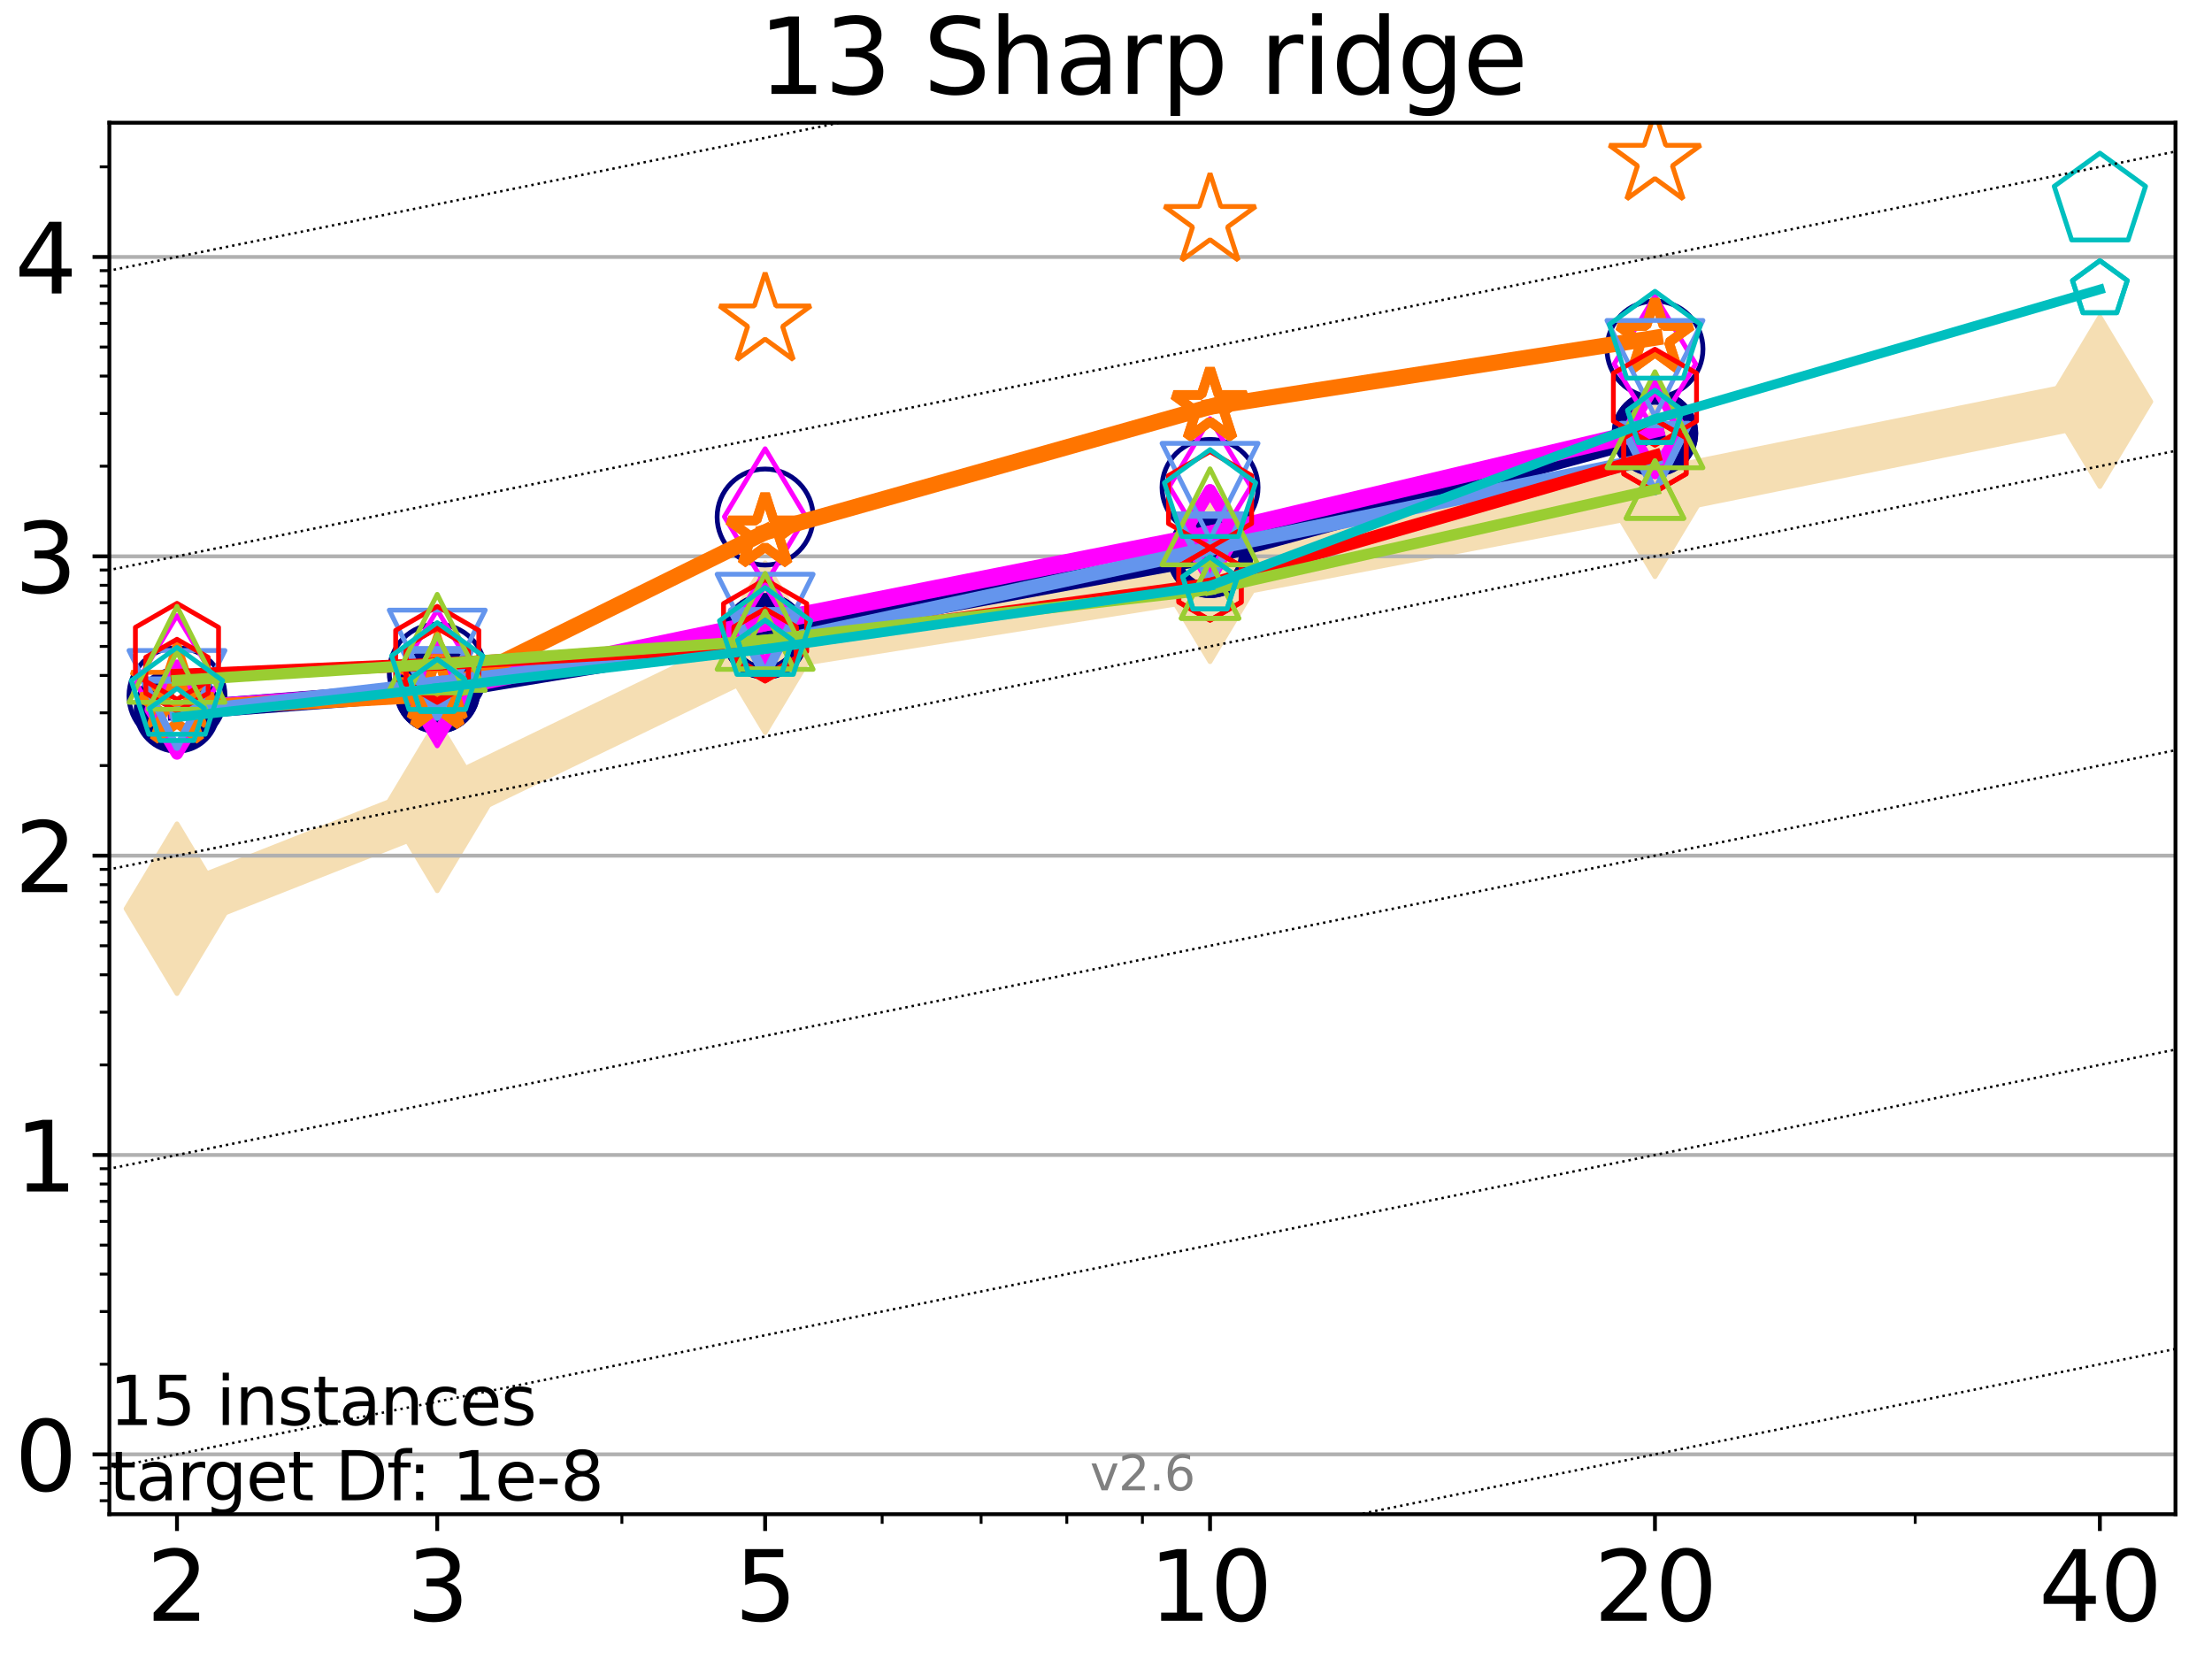 <?xml version="1.0" encoding="utf-8" standalone="no"?>
<!DOCTYPE svg PUBLIC "-//W3C//DTD SVG 1.1//EN"
  "http://www.w3.org/Graphics/SVG/1.1/DTD/svg11.dtd">
<svg xmlns:xlink="http://www.w3.org/1999/xlink" width="460.8pt" height="345.6pt" viewBox="0 0 460.8 345.6" xmlns="http://www.w3.org/2000/svg" version="1.1">
 <defs>
  <style type="text/css">*{stroke-linejoin: round; stroke-linecap: butt}</style>
 </defs>
 <g id="figure_1">
  <g id="patch_1">
   <path d="M 0 345.6 
L 460.8 345.6 
L 460.8 0 
L 0 0 
z
" style="fill: #ffffff"/>
  </g>
  <g id="axes_1">
   <g id="patch_2">
    <path d="M 22.78 315.44 
L 453.192 315.44 
L 453.192 25.56 
L 22.78 25.56 
z
" style="fill: #ffffff"/>
   </g>
   <g id="line2d_1">
    <path d="M 36.868 189.298 
L 91.085 167.877 
L 159.39 134.923 
L 252.074 120.154 
L 344.758 102.446 
L 437.443 83.67 
" clip-path="url(#pb5887f1fde)" style="fill: none; stroke: #f5deb3; stroke-width: 10; stroke-linecap: square"/>
    <defs>
     <path id="m7d2ebaf8b3" d="M -0 17.678 
L 10.607 0 
L 0 -17.678 
L -10.607 -0 
z
" style="stroke: #f5deb3; stroke-linejoin: miter"/>
    </defs>
    <g clip-path="url(#pb5887f1fde)">
     <use xlink:href="#m7d2ebaf8b3" x="36.868" y="189.298" style="fill: #f5deb3; stroke: #f5deb3; stroke-linejoin: miter"/>
     <use xlink:href="#m7d2ebaf8b3" x="91.085" y="167.877" style="fill: #f5deb3; stroke: #f5deb3; stroke-linejoin: miter"/>
     <use xlink:href="#m7d2ebaf8b3" x="159.39" y="134.923" style="fill: #f5deb3; stroke: #f5deb3; stroke-linejoin: miter"/>
     <use xlink:href="#m7d2ebaf8b3" x="252.074" y="120.154" style="fill: #f5deb3; stroke: #f5deb3; stroke-linejoin: miter"/>
     <use xlink:href="#m7d2ebaf8b3" x="344.758" y="102.446" style="fill: #f5deb3; stroke: #f5deb3; stroke-linejoin: miter"/>
     <use xlink:href="#m7d2ebaf8b3" x="437.443" y="83.67" style="fill: #f5deb3; stroke: #f5deb3; stroke-linejoin: miter"/>
    </g>
   </g>
   <g id="matplotlib.axis_1">
    <g id="xtick_1">
     <g id="line2d_2">
      <defs>
       <path id="m426c721805" d="M 0 0 
L 0 3.5 
" style="stroke: #000000; stroke-width: 0.8"/>
      </defs>
      <g>
       <use xlink:href="#m426c721805" x="36.868" y="315.44" style="stroke: #000000; stroke-width: 0.8"/>
      </g>
     </g>
     <g id="text_1">
      <!-- 2 -->
      <g transform="translate(30.506 337.637)scale(0.2 -0.2)">
       <defs>
        <path id="DejaVuSans-32" d="M 1228 531 
L 3431 531 
L 3431 0 
L 469 0 
L 469 531 
Q 828 903 1448 1529 
Q 2069 2156 2228 2338 
Q 2531 2678 2651 2914 
Q 2772 3150 2772 3378 
Q 2772 3750 2511 3984 
Q 2250 4219 1831 4219 
Q 1534 4219 1204 4116 
Q 875 4013 500 3803 
L 500 4441 
Q 881 4594 1212 4672 
Q 1544 4750 1819 4750 
Q 2544 4750 2975 4387 
Q 3406 4025 3406 3419 
Q 3406 3131 3298 2873 
Q 3191 2616 2906 2266 
Q 2828 2175 2409 1742 
Q 1991 1309 1228 531 
z
" transform="scale(0.016)"/>
       </defs>
       <use xlink:href="#DejaVuSans-32"/>
      </g>
     </g>
    </g>
    <g id="xtick_2">
     <g id="line2d_3">
      <g>
       <use xlink:href="#m426c721805" x="91.085" y="315.44" style="stroke: #000000; stroke-width: 0.8"/>
      </g>
     </g>
     <g id="text_2">
      <!-- 3 -->
      <g transform="translate(84.723 337.637)scale(0.2 -0.2)">
       <defs>
        <path id="DejaVuSans-33" d="M 2597 2516 
Q 3050 2419 3304 2112 
Q 3559 1806 3559 1356 
Q 3559 666 3084 287 
Q 2609 -91 1734 -91 
Q 1441 -91 1130 -33 
Q 819 25 488 141 
L 488 750 
Q 750 597 1062 519 
Q 1375 441 1716 441 
Q 2309 441 2620 675 
Q 2931 909 2931 1356 
Q 2931 1769 2642 2001 
Q 2353 2234 1838 2234 
L 1294 2234 
L 1294 2753 
L 1863 2753 
Q 2328 2753 2575 2939 
Q 2822 3125 2822 3475 
Q 2822 3834 2567 4026 
Q 2313 4219 1838 4219 
Q 1578 4219 1281 4162 
Q 984 4106 628 3988 
L 628 4550 
Q 988 4650 1302 4700 
Q 1616 4750 1894 4750 
Q 2613 4750 3031 4423 
Q 3450 4097 3450 3541 
Q 3450 3153 3228 2886 
Q 3006 2619 2597 2516 
z
" transform="scale(0.016)"/>
       </defs>
       <use xlink:href="#DejaVuSans-33"/>
      </g>
     </g>
    </g>
    <g id="xtick_3">
     <g id="line2d_4">
      <g>
       <use xlink:href="#m426c721805" x="159.39" y="315.44" style="stroke: #000000; stroke-width: 0.8"/>
      </g>
     </g>
     <g id="text_3">
      <!-- 5 -->
      <g transform="translate(153.028 337.637)scale(0.2 -0.2)">
       <defs>
        <path id="DejaVuSans-35" d="M 691 4666 
L 3169 4666 
L 3169 4134 
L 1269 4134 
L 1269 2991 
Q 1406 3038 1543 3061 
Q 1681 3084 1819 3084 
Q 2600 3084 3056 2656 
Q 3513 2228 3513 1497 
Q 3513 744 3044 326 
Q 2575 -91 1722 -91 
Q 1428 -91 1123 -41 
Q 819 9 494 109 
L 494 744 
Q 775 591 1075 516 
Q 1375 441 1709 441 
Q 2250 441 2565 725 
Q 2881 1009 2881 1497 
Q 2881 1984 2565 2268 
Q 2250 2553 1709 2553 
Q 1456 2553 1204 2497 
Q 953 2441 691 2322 
L 691 4666 
z
" transform="scale(0.016)"/>
       </defs>
       <use xlink:href="#DejaVuSans-35"/>
      </g>
     </g>
    </g>
    <g id="xtick_4">
     <g id="line2d_5">
      <g>
       <use xlink:href="#m426c721805" x="252.074" y="315.44" style="stroke: #000000; stroke-width: 0.8"/>
      </g>
     </g>
     <g id="text_4">
      <!-- 10 -->
      <g transform="translate(239.349 337.637)scale(0.2 -0.2)">
       <defs>
        <path id="DejaVuSans-31" d="M 794 531 
L 1825 531 
L 1825 4091 
L 703 3866 
L 703 4441 
L 1819 4666 
L 2450 4666 
L 2450 531 
L 3481 531 
L 3481 0 
L 794 0 
L 794 531 
z
" transform="scale(0.016)"/>
        <path id="DejaVuSans-30" d="M 2034 4250 
Q 1547 4250 1301 3770 
Q 1056 3291 1056 2328 
Q 1056 1369 1301 889 
Q 1547 409 2034 409 
Q 2525 409 2770 889 
Q 3016 1369 3016 2328 
Q 3016 3291 2770 3770 
Q 2525 4250 2034 4250 
z
M 2034 4750 
Q 2819 4750 3233 4129 
Q 3647 3509 3647 2328 
Q 3647 1150 3233 529 
Q 2819 -91 2034 -91 
Q 1250 -91 836 529 
Q 422 1150 422 2328 
Q 422 3509 836 4129 
Q 1250 4750 2034 4750 
z
" transform="scale(0.016)"/>
       </defs>
       <use xlink:href="#DejaVuSans-31"/>
       <use xlink:href="#DejaVuSans-30" x="63.623"/>
      </g>
     </g>
    </g>
    <g id="xtick_5">
     <g id="line2d_6">
      <g>
       <use xlink:href="#m426c721805" x="344.758" y="315.44" style="stroke: #000000; stroke-width: 0.8"/>
      </g>
     </g>
     <g id="text_5">
      <!-- 20 -->
      <g transform="translate(332.033 337.637)scale(0.2 -0.2)">
       <use xlink:href="#DejaVuSans-32"/>
       <use xlink:href="#DejaVuSans-30" x="63.623"/>
      </g>
     </g>
    </g>
    <g id="xtick_6">
     <g id="line2d_7">
      <g>
       <use xlink:href="#m426c721805" x="437.443" y="315.44" style="stroke: #000000; stroke-width: 0.8"/>
      </g>
     </g>
     <g id="text_6">
      <!-- 40 -->
      <g transform="translate(424.718 337.637)scale(0.2 -0.2)">
       <defs>
        <path id="DejaVuSans-34" d="M 2419 4116 
L 825 1625 
L 2419 1625 
L 2419 4116 
z
M 2253 4666 
L 3047 4666 
L 3047 1625 
L 3713 1625 
L 3713 1100 
L 3047 1100 
L 3047 0 
L 2419 0 
L 2419 1100 
L 313 1100 
L 313 1709 
L 2253 4666 
z
" transform="scale(0.016)"/>
       </defs>
       <use xlink:href="#DejaVuSans-34"/>
       <use xlink:href="#DejaVuSans-30" x="63.623"/>
      </g>
     </g>
    </g>
    <g id="xtick_7">
     <g id="line2d_8">
      <defs>
       <path id="m6839f61e50" d="M 0 0 
L 0 2 
" style="stroke: #000000; stroke-width: 0.6"/>
      </defs>
      <g>
       <use xlink:href="#m6839f61e50" x="129.552" y="315.44" style="stroke: #000000; stroke-width: 0.6"/>
      </g>
     </g>
    </g>
    <g id="xtick_8">
     <g id="line2d_9">
      <g>
       <use xlink:href="#m6839f61e50" x="183.769" y="315.44" style="stroke: #000000; stroke-width: 0.6"/>
      </g>
     </g>
    </g>
    <g id="xtick_9">
     <g id="line2d_10">
      <g>
       <use xlink:href="#m6839f61e50" x="204.381" y="315.44" style="stroke: #000000; stroke-width: 0.6"/>
      </g>
     </g>
    </g>
    <g id="xtick_10">
     <g id="line2d_11">
      <g>
       <use xlink:href="#m6839f61e50" x="222.237" y="315.44" style="stroke: #000000; stroke-width: 0.6"/>
      </g>
     </g>
    </g>
    <g id="xtick_11">
     <g id="line2d_12">
      <g>
       <use xlink:href="#m6839f61e50" x="237.986" y="315.44" style="stroke: #000000; stroke-width: 0.6"/>
      </g>
     </g>
    </g>
    <g id="xtick_12">
     <g id="line2d_13">
      <g>
       <use xlink:href="#m6839f61e50" x="398.975" y="315.44" style="stroke: #000000; stroke-width: 0.6"/>
      </g>
     </g>
    </g>
   </g>
   <g id="matplotlib.axis_2">
    <g id="ytick_1">
     <g id="line2d_14">
      <path d="M 22.78 302.968 
L 453.192 302.968 
" clip-path="url(#pb5887f1fde)" style="fill: none; stroke: #b0b0b0; stroke-width: 0.8; stroke-linecap: square"/>
     </g>
     <g id="line2d_15">
      <defs>
       <path id="m338af978b2" d="M 0 0 
L -3.5 0 
" style="stroke: #000000; stroke-width: 0.8"/>
      </defs>
      <g>
       <use xlink:href="#m338af978b2" x="22.78" y="302.968" style="stroke: #000000; stroke-width: 0.8"/>
      </g>
     </g>
     <g id="text_7">
      <!-- 0 -->
      <g transform="translate(3.055 310.567)scale(0.2 -0.2)">
       <use xlink:href="#DejaVuSans-30"/>
      </g>
     </g>
    </g>
    <g id="ytick_2">
     <g id="line2d_16">
      <path d="M 22.78 240.609 
L 453.192 240.609 
" clip-path="url(#pb5887f1fde)" style="fill: none; stroke: #b0b0b0; stroke-width: 0.8; stroke-linecap: square"/>
     </g>
     <g id="line2d_17">
      <g>
       <use xlink:href="#m338af978b2" x="22.78" y="240.609" style="stroke: #000000; stroke-width: 0.8"/>
      </g>
     </g>
     <g id="text_8">
      <!-- 1 -->
      <g transform="translate(3.055 248.207)scale(0.2 -0.2)">
       <use xlink:href="#DejaVuSans-31"/>
      </g>
     </g>
    </g>
    <g id="ytick_3">
     <g id="line2d_18">
      <path d="M 22.78 178.249 
L 453.192 178.249 
" clip-path="url(#pb5887f1fde)" style="fill: none; stroke: #b0b0b0; stroke-width: 0.8; stroke-linecap: square"/>
     </g>
     <g id="line2d_19">
      <g>
       <use xlink:href="#m338af978b2" x="22.78" y="178.249" style="stroke: #000000; stroke-width: 0.8"/>
      </g>
     </g>
     <g id="text_9">
      <!-- 2 -->
      <g transform="translate(3.055 185.848)scale(0.2 -0.2)">
       <use xlink:href="#DejaVuSans-32"/>
      </g>
     </g>
    </g>
    <g id="ytick_4">
     <g id="line2d_20">
      <path d="M 22.78 115.89 
L 453.192 115.89 
" clip-path="url(#pb5887f1fde)" style="fill: none; stroke: #b0b0b0; stroke-width: 0.8; stroke-linecap: square"/>
     </g>
     <g id="line2d_21">
      <g>
       <use xlink:href="#m338af978b2" x="22.78" y="115.89" style="stroke: #000000; stroke-width: 0.8"/>
      </g>
     </g>
     <g id="text_10">
      <!-- 3 -->
      <g transform="translate(3.055 123.488)scale(0.2 -0.2)">
       <use xlink:href="#DejaVuSans-33"/>
      </g>
     </g>
    </g>
    <g id="ytick_5">
     <g id="line2d_22">
      <path d="M 22.78 53.53 
L 453.192 53.53 
" clip-path="url(#pb5887f1fde)" style="fill: none; stroke: #b0b0b0; stroke-width: 0.8; stroke-linecap: square"/>
     </g>
     <g id="line2d_23">
      <g>
       <use xlink:href="#m338af978b2" x="22.78" y="53.53" style="stroke: #000000; stroke-width: 0.8"/>
      </g>
     </g>
     <g id="text_11">
      <!-- 4 -->
      <g transform="translate(3.055 61.129)scale(0.2 -0.2)">
       <use xlink:href="#DejaVuSans-34"/>
      </g>
     </g>
    </g>
    <g id="ytick_6">
     <g id="line2d_24">
      <defs>
       <path id="m4c47589059" d="M 0 0 
L -2 0 
" style="stroke: #000000; stroke-width: 0.6"/>
      </defs>
      <g>
       <use xlink:href="#m4c47589059" x="22.78" y="312.628" style="stroke: #000000; stroke-width: 0.6"/>
      </g>
     </g>
    </g>
    <g id="ytick_7">
     <g id="line2d_25">
      <g>
       <use xlink:href="#m4c47589059" x="22.78" y="309.011" style="stroke: #000000; stroke-width: 0.6"/>
      </g>
     </g>
    </g>
    <g id="ytick_8">
     <g id="line2d_26">
      <g>
       <use xlink:href="#m4c47589059" x="22.78" y="305.822" style="stroke: #000000; stroke-width: 0.6"/>
      </g>
     </g>
    </g>
    <g id="ytick_9">
     <g id="line2d_27">
      <g>
       <use xlink:href="#m4c47589059" x="22.78" y="284.196" style="stroke: #000000; stroke-width: 0.6"/>
      </g>
     </g>
    </g>
    <g id="ytick_10">
     <g id="line2d_28">
      <g>
       <use xlink:href="#m4c47589059" x="22.78" y="273.215" style="stroke: #000000; stroke-width: 0.6"/>
      </g>
     </g>
    </g>
    <g id="ytick_11">
     <g id="line2d_29">
      <g>
       <use xlink:href="#m4c47589059" x="22.78" y="265.424" style="stroke: #000000; stroke-width: 0.6"/>
      </g>
     </g>
    </g>
    <g id="ytick_12">
     <g id="line2d_30">
      <g>
       <use xlink:href="#m4c47589059" x="22.78" y="259.381" style="stroke: #000000; stroke-width: 0.6"/>
      </g>
     </g>
    </g>
    <g id="ytick_13">
     <g id="line2d_31">
      <g>
       <use xlink:href="#m4c47589059" x="22.78" y="254.443" style="stroke: #000000; stroke-width: 0.6"/>
      </g>
     </g>
    </g>
    <g id="ytick_14">
     <g id="line2d_32">
      <g>
       <use xlink:href="#m4c47589059" x="22.78" y="250.268" style="stroke: #000000; stroke-width: 0.6"/>
      </g>
     </g>
    </g>
    <g id="ytick_15">
     <g id="line2d_33">
      <g>
       <use xlink:href="#m4c47589059" x="22.78" y="246.652" style="stroke: #000000; stroke-width: 0.6"/>
      </g>
     </g>
    </g>
    <g id="ytick_16">
     <g id="line2d_34">
      <g>
       <use xlink:href="#m4c47589059" x="22.78" y="243.462" style="stroke: #000000; stroke-width: 0.6"/>
      </g>
     </g>
    </g>
    <g id="ytick_17">
     <g id="line2d_35">
      <g>
       <use xlink:href="#m4c47589059" x="22.78" y="221.837" style="stroke: #000000; stroke-width: 0.6"/>
      </g>
     </g>
    </g>
    <g id="ytick_18">
     <g id="line2d_36">
      <g>
       <use xlink:href="#m4c47589059" x="22.78" y="210.856" style="stroke: #000000; stroke-width: 0.6"/>
      </g>
     </g>
    </g>
    <g id="ytick_19">
     <g id="line2d_37">
      <g>
       <use xlink:href="#m4c47589059" x="22.78" y="203.064" style="stroke: #000000; stroke-width: 0.6"/>
      </g>
     </g>
    </g>
    <g id="ytick_20">
     <g id="line2d_38">
      <g>
       <use xlink:href="#m4c47589059" x="22.78" y="197.021" style="stroke: #000000; stroke-width: 0.6"/>
      </g>
     </g>
    </g>
    <g id="ytick_21">
     <g id="line2d_39">
      <g>
       <use xlink:href="#m4c47589059" x="22.78" y="192.084" style="stroke: #000000; stroke-width: 0.6"/>
      </g>
     </g>
    </g>
    <g id="ytick_22">
     <g id="line2d_40">
      <g>
       <use xlink:href="#m4c47589059" x="22.78" y="187.909" style="stroke: #000000; stroke-width: 0.6"/>
      </g>
     </g>
    </g>
    <g id="ytick_23">
     <g id="line2d_41">
      <g>
       <use xlink:href="#m4c47589059" x="22.78" y="184.292" style="stroke: #000000; stroke-width: 0.6"/>
      </g>
     </g>
    </g>
    <g id="ytick_24">
     <g id="line2d_42">
      <g>
       <use xlink:href="#m4c47589059" x="22.78" y="181.103" style="stroke: #000000; stroke-width: 0.6"/>
      </g>
     </g>
    </g>
    <g id="ytick_25">
     <g id="line2d_43">
      <g>
       <use xlink:href="#m4c47589059" x="22.78" y="159.477" style="stroke: #000000; stroke-width: 0.6"/>
      </g>
     </g>
    </g>
    <g id="ytick_26">
     <g id="line2d_44">
      <g>
       <use xlink:href="#m4c47589059" x="22.78" y="148.496" style="stroke: #000000; stroke-width: 0.6"/>
      </g>
     </g>
    </g>
    <g id="ytick_27">
     <g id="line2d_45">
      <g>
       <use xlink:href="#m4c47589059" x="22.78" y="140.705" style="stroke: #000000; stroke-width: 0.6"/>
      </g>
     </g>
    </g>
    <g id="ytick_28">
     <g id="line2d_46">
      <g>
       <use xlink:href="#m4c47589059" x="22.78" y="134.662" style="stroke: #000000; stroke-width: 0.6"/>
      </g>
     </g>
    </g>
    <g id="ytick_29">
     <g id="line2d_47">
      <g>
       <use xlink:href="#m4c47589059" x="22.78" y="129.724" style="stroke: #000000; stroke-width: 0.6"/>
      </g>
     </g>
    </g>
    <g id="ytick_30">
     <g id="line2d_48">
      <g>
       <use xlink:href="#m4c47589059" x="22.78" y="125.549" style="stroke: #000000; stroke-width: 0.6"/>
      </g>
     </g>
    </g>
    <g id="ytick_31">
     <g id="line2d_49">
      <g>
       <use xlink:href="#m4c47589059" x="22.78" y="121.933" style="stroke: #000000; stroke-width: 0.6"/>
      </g>
     </g>
    </g>
    <g id="ytick_32">
     <g id="line2d_50">
      <g>
       <use xlink:href="#m4c47589059" x="22.78" y="118.743" style="stroke: #000000; stroke-width: 0.6"/>
      </g>
     </g>
    </g>
    <g id="ytick_33">
     <g id="line2d_51">
      <g>
       <use xlink:href="#m4c47589059" x="22.78" y="97.118" style="stroke: #000000; stroke-width: 0.6"/>
      </g>
     </g>
    </g>
    <g id="ytick_34">
     <g id="line2d_52">
      <g>
       <use xlink:href="#m4c47589059" x="22.78" y="86.137" style="stroke: #000000; stroke-width: 0.6"/>
      </g>
     </g>
    </g>
    <g id="ytick_35">
     <g id="line2d_53">
      <g>
       <use xlink:href="#m4c47589059" x="22.78" y="78.346" style="stroke: #000000; stroke-width: 0.6"/>
      </g>
     </g>
    </g>
    <g id="ytick_36">
     <g id="line2d_54">
      <g>
       <use xlink:href="#m4c47589059" x="22.78" y="72.302" style="stroke: #000000; stroke-width: 0.6"/>
      </g>
     </g>
    </g>
    <g id="ytick_37">
     <g id="line2d_55">
      <g>
       <use xlink:href="#m4c47589059" x="22.78" y="67.365" style="stroke: #000000; stroke-width: 0.6"/>
      </g>
     </g>
    </g>
    <g id="ytick_38">
     <g id="line2d_56">
      <g>
       <use xlink:href="#m4c47589059" x="22.78" y="63.19" style="stroke: #000000; stroke-width: 0.6"/>
      </g>
     </g>
    </g>
    <g id="ytick_39">
     <g id="line2d_57">
      <g>
       <use xlink:href="#m4c47589059" x="22.78" y="59.573" style="stroke: #000000; stroke-width: 0.6"/>
      </g>
     </g>
    </g>
    <g id="ytick_40">
     <g id="line2d_58">
      <g>
       <use xlink:href="#m4c47589059" x="22.78" y="56.384" style="stroke: #000000; stroke-width: 0.6"/>
      </g>
     </g>
    </g>
    <g id="ytick_41">
     <g id="line2d_59">
      <g>
       <use xlink:href="#m4c47589059" x="22.78" y="34.758" style="stroke: #000000; stroke-width: 0.6"/>
      </g>
     </g>
    </g>
   </g>
   <g id="line2d_60">
    <path d="M 36.868 147.986 
L 91.085 143.847 
" clip-path="url(#pb5887f1fde)" style="fill: none; stroke: #000080; stroke-width: 4; stroke-linecap: square"/>
    <defs>
     <path id="m9e34cd9cd3" d="M 0 7.5 
C 1.989 7.5 3.897 6.71 5.303 5.303 
C 6.71 3.897 7.5 1.989 7.5 0 
C 7.5 -1.989 6.71 -3.897 5.303 -5.303 
C 3.897 -6.71 1.989 -7.5 0 -7.5 
C -1.989 -7.5 -3.897 -6.71 -5.303 -5.303 
C -6.71 -3.897 -7.5 -1.989 -7.5 0 
C -7.5 1.989 -6.71 3.897 -5.303 5.303 
C -3.897 6.71 -1.989 7.5 0 7.5 
z
" style="stroke: #000080; stroke-width: 3"/>
    </defs>
    <g clip-path="url(#pb5887f1fde)">
     <use xlink:href="#m9e34cd9cd3" x="36.868" y="147.986" style="fill-opacity: 0; stroke: #000080; stroke-width: 3"/>
     <use xlink:href="#m9e34cd9cd3" x="91.085" y="143.847" style="fill-opacity: 0; stroke: #000080; stroke-width: 3"/>
    </g>
   </g>
   <g id="line2d_61">
    <path d="M 91.085 143.847 
L 159.39 132.561 
" clip-path="url(#pb5887f1fde)" style="fill: none; stroke: #000080; stroke-width: 4; stroke-linecap: square"/>
    <g clip-path="url(#pb5887f1fde)">
     <use xlink:href="#m9e34cd9cd3" x="91.085" y="143.847" style="fill-opacity: 0; stroke: #000080; stroke-width: 3"/>
     <use xlink:href="#m9e34cd9cd3" x="159.39" y="132.561" style="fill-opacity: 0; stroke: #000080; stroke-width: 3"/>
    </g>
   </g>
   <g id="line2d_62">
    <path d="M 159.39 132.561 
L 252.074 115.578 
" clip-path="url(#pb5887f1fde)" style="fill: none; stroke: #000080; stroke-width: 4; stroke-linecap: square"/>
    <g clip-path="url(#pb5887f1fde)">
     <use xlink:href="#m9e34cd9cd3" x="159.39" y="132.561" style="fill-opacity: 0; stroke: #000080; stroke-width: 3"/>
     <use xlink:href="#m9e34cd9cd3" x="252.074" y="115.578" style="fill-opacity: 0; stroke: #000080; stroke-width: 3"/>
    </g>
   </g>
   <g id="line2d_63">
    <path d="M 252.074 115.578 
L 344.758 90.274 
" clip-path="url(#pb5887f1fde)" style="fill: none; stroke: #000080; stroke-width: 4; stroke-linecap: square"/>
    <g clip-path="url(#pb5887f1fde)">
     <use xlink:href="#m9e34cd9cd3" x="252.074" y="115.578" style="fill-opacity: 0; stroke: #000080; stroke-width: 3"/>
     <use xlink:href="#m9e34cd9cd3" x="344.758" y="90.274" style="fill-opacity: 0; stroke: #000080; stroke-width: 3"/>
    </g>
   </g>
   <g id="line2d_64">
    <path d="M 344.758 90.274 
" clip-path="url(#pb5887f1fde)" style="fill: none; stroke: #000080; stroke-width: 4; stroke-linecap: square"/>
    <g clip-path="url(#pb5887f1fde)">
     <use xlink:href="#m9e34cd9cd3" x="344.758" y="90.274" style="fill-opacity: 0; stroke: #000080; stroke-width: 3"/>
    </g>
   </g>
   <g id="line2d_65"/>
   <g id="line2d_66">
    <defs>
     <path id="m969d8ceca8" d="M 0 10 
C 2.652 10 5.196 8.946 7.071 7.071 
C 8.946 5.196 10 2.652 10 0 
C 10 -2.652 8.946 -5.196 7.071 -7.071 
C 5.196 -8.946 2.652 -10 0 -10 
C -2.652 -10 -5.196 -8.946 -7.071 -7.071 
C -8.946 -5.196 -10 -2.652 -10 0 
C -10 2.652 -8.946 5.196 -7.071 7.071 
C -5.196 8.946 -2.652 10 0 10 
z
" style="stroke: #000080"/>
    </defs>
    <g clip-path="url(#pb5887f1fde)">
     <use xlink:href="#m969d8ceca8" x="36.868" y="144.948" style="fill-opacity: 0; stroke: #000080"/>
     <use xlink:href="#m969d8ceca8" x="91.085" y="140.036" style="fill-opacity: 0; stroke: #000080"/>
     <use xlink:href="#m969d8ceca8" x="159.39" y="107.706" style="fill-opacity: 0; stroke: #000080"/>
     <use xlink:href="#m969d8ceca8" x="252.074" y="101.541" style="fill-opacity: 0; stroke: #000080"/>
     <use xlink:href="#m969d8ceca8" x="344.758" y="72.713" style="fill-opacity: 0; stroke: #000080"/>
    </g>
   </g>
   <g id="line2d_67">
    <path d="M 36.868 147.816 
L 91.085 143.853 
" clip-path="url(#pb5887f1fde)" style="fill: none; stroke: #ff00ff; stroke-width: 3.667; stroke-linecap: square"/>
    <defs>
     <path id="m77a061ea35" d="M -0 9.192 
L 5.515 0 
L 0 -9.192 
L -5.515 -0 
z
" style="stroke: #ff00ff; stroke-width: 2.5; stroke-linejoin: miter"/>
    </defs>
    <g clip-path="url(#pb5887f1fde)">
     <use xlink:href="#m77a061ea35" x="36.868" y="147.816" style="fill-opacity: 0; stroke: #ff00ff; stroke-width: 2.5; stroke-linejoin: miter"/>
     <use xlink:href="#m77a061ea35" x="91.085" y="143.853" style="fill-opacity: 0; stroke: #ff00ff; stroke-width: 2.5; stroke-linejoin: miter"/>
    </g>
   </g>
   <g id="line2d_68">
    <path d="M 91.085 143.853 
L 159.39 129.666 
" clip-path="url(#pb5887f1fde)" style="fill: none; stroke: #ff00ff; stroke-width: 3.667; stroke-linecap: square"/>
    <g clip-path="url(#pb5887f1fde)">
     <use xlink:href="#m77a061ea35" x="91.085" y="143.853" style="fill-opacity: 0; stroke: #ff00ff; stroke-width: 2.5; stroke-linejoin: miter"/>
     <use xlink:href="#m77a061ea35" x="159.39" y="129.666" style="fill-opacity: 0; stroke: #ff00ff; stroke-width: 2.5; stroke-linejoin: miter"/>
    </g>
   </g>
   <g id="line2d_69">
    <path d="M 159.39 129.666 
L 252.074 111.307 
" clip-path="url(#pb5887f1fde)" style="fill: none; stroke: #ff00ff; stroke-width: 3.667; stroke-linecap: square"/>
    <g clip-path="url(#pb5887f1fde)">
     <use xlink:href="#m77a061ea35" x="159.39" y="129.666" style="fill-opacity: 0; stroke: #ff00ff; stroke-width: 2.5; stroke-linejoin: miter"/>
     <use xlink:href="#m77a061ea35" x="252.074" y="111.307" style="fill-opacity: 0; stroke: #ff00ff; stroke-width: 2.5; stroke-linejoin: miter"/>
    </g>
   </g>
   <g id="line2d_70">
    <path d="M 252.074 111.307 
L 344.758 89.35 
" clip-path="url(#pb5887f1fde)" style="fill: none; stroke: #ff00ff; stroke-width: 3.667; stroke-linecap: square"/>
    <g clip-path="url(#pb5887f1fde)">
     <use xlink:href="#m77a061ea35" x="252.074" y="111.307" style="fill-opacity: 0; stroke: #ff00ff; stroke-width: 2.5; stroke-linejoin: miter"/>
     <use xlink:href="#m77a061ea35" x="344.758" y="89.35" style="fill-opacity: 0; stroke: #ff00ff; stroke-width: 2.5; stroke-linejoin: miter"/>
    </g>
   </g>
   <g id="line2d_71">
    <path d="M 344.758 89.35 
" clip-path="url(#pb5887f1fde)" style="fill: none; stroke: #ff00ff; stroke-width: 3.667; stroke-linecap: square"/>
    <g clip-path="url(#pb5887f1fde)">
     <use xlink:href="#m77a061ea35" x="344.758" y="89.35" style="fill-opacity: 0; stroke: #ff00ff; stroke-width: 2.5; stroke-linejoin: miter"/>
    </g>
   </g>
   <g id="line2d_72"/>
   <g id="line2d_73">
    <defs>
     <path id="m8ade229936" d="M -0 14.142 
L 8.485 0 
L -0 -14.142 
L -8.485 -0 
z
" style="stroke: #ff00ff; stroke-linejoin: miter"/>
    </defs>
    <g clip-path="url(#pb5887f1fde)">
     <use xlink:href="#m8ade229936" x="36.868" y="142.381" style="fill-opacity: 0; stroke: #ff00ff; stroke-linejoin: miter"/>
     <use xlink:href="#m8ade229936" x="91.085" y="141.229" style="fill-opacity: 0; stroke: #ff00ff; stroke-linejoin: miter"/>
     <use xlink:href="#m8ade229936" x="159.39" y="107.63" style="fill-opacity: 0; stroke: #ff00ff; stroke-linejoin: miter"/>
     <use xlink:href="#m8ade229936" x="252.074" y="101.357" style="fill-opacity: 0; stroke: #ff00ff; stroke-linejoin: miter"/>
     <use xlink:href="#m8ade229936" x="344.758" y="75.797" style="fill-opacity: 0; stroke: #ff00ff; stroke-linejoin: miter"/>
    </g>
   </g>
   <g id="line2d_74">
    <path d="M 36.868 147.626 
L 91.085 144.587 
" clip-path="url(#pb5887f1fde)" style="fill: none; stroke: #ff7500; stroke-width: 3.333; stroke-linecap: square"/>
    <defs>
     <path id="mb5196a2178" d="M 0 -8 
L -1.796 -2.472 
L -7.608 -2.472 
L -2.906 0.944 
L -4.702 6.472 
L -0 3.056 
L 4.702 6.472 
L 2.906 0.944 
L 7.608 -2.472 
L 1.796 -2.472 
z
" style="stroke: #ff7500; stroke-width: 2; stroke-linejoin: bevel"/>
    </defs>
    <g clip-path="url(#pb5887f1fde)">
     <use xlink:href="#mb5196a2178" x="36.868" y="147.626" style="fill-opacity: 0; stroke: #ff7500; stroke-width: 2; stroke-linejoin: bevel"/>
     <use xlink:href="#mb5196a2178" x="91.085" y="144.587" style="fill-opacity: 0; stroke: #ff7500; stroke-width: 2; stroke-linejoin: bevel"/>
    </g>
   </g>
   <g id="line2d_75">
    <path d="M 91.085 144.587 
L 159.39 110.892 
" clip-path="url(#pb5887f1fde)" style="fill: none; stroke: #ff7500; stroke-width: 3.333; stroke-linecap: square"/>
    <g clip-path="url(#pb5887f1fde)">
     <use xlink:href="#mb5196a2178" x="91.085" y="144.587" style="fill-opacity: 0; stroke: #ff7500; stroke-width: 2; stroke-linejoin: bevel"/>
     <use xlink:href="#mb5196a2178" x="159.39" y="110.892" style="fill-opacity: 0; stroke: #ff7500; stroke-width: 2; stroke-linejoin: bevel"/>
    </g>
   </g>
   <g id="line2d_76">
    <path d="M 159.39 110.892 
L 252.074 84.75 
" clip-path="url(#pb5887f1fde)" style="fill: none; stroke: #ff7500; stroke-width: 3.333; stroke-linecap: square"/>
    <g clip-path="url(#pb5887f1fde)">
     <use xlink:href="#mb5196a2178" x="159.39" y="110.892" style="fill-opacity: 0; stroke: #ff7500; stroke-width: 2; stroke-linejoin: bevel"/>
     <use xlink:href="#mb5196a2178" x="252.074" y="84.75" style="fill-opacity: 0; stroke: #ff7500; stroke-width: 2; stroke-linejoin: bevel"/>
    </g>
   </g>
   <g id="line2d_77">
    <path d="M 252.074 84.75 
L 344.758 70.369 
" clip-path="url(#pb5887f1fde)" style="fill: none; stroke: #ff7500; stroke-width: 3.333; stroke-linecap: square"/>
    <g clip-path="url(#pb5887f1fde)">
     <use xlink:href="#mb5196a2178" x="252.074" y="84.75" style="fill-opacity: 0; stroke: #ff7500; stroke-width: 2; stroke-linejoin: bevel"/>
     <use xlink:href="#mb5196a2178" x="344.758" y="70.369" style="fill-opacity: 0; stroke: #ff7500; stroke-width: 2; stroke-linejoin: bevel"/>
    </g>
   </g>
   <g id="line2d_78">
    <path d="M 344.758 70.369 
" clip-path="url(#pb5887f1fde)" style="fill: none; stroke: #ff7500; stroke-width: 3.333; stroke-linecap: square"/>
    <g clip-path="url(#pb5887f1fde)">
     <use xlink:href="#mb5196a2178" x="344.758" y="70.369" style="fill-opacity: 0; stroke: #ff7500; stroke-width: 2; stroke-linejoin: bevel"/>
    </g>
   </g>
   <g id="line2d_79"/>
   <g id="line2d_80">
    <defs>
     <path id="m957b717844" d="M 0 -10 
L -2.245 -3.09 
L -9.511 -3.09 
L -3.633 1.18 
L -5.878 8.09 
L -0 3.82 
L 5.878 8.09 
L 3.633 1.18 
L 9.511 -3.09 
L 2.245 -3.09 
z
" style="stroke: #ff7500; stroke-linejoin: bevel"/>
    </defs>
    <g clip-path="url(#pb5887f1fde)">
     <use xlink:href="#m957b717844" x="36.868" y="143.148" style="fill-opacity: 0; stroke: #ff7500; stroke-linejoin: bevel"/>
     <use xlink:href="#m957b717844" x="91.085" y="141.391" style="fill-opacity: 0; stroke: #ff7500; stroke-linejoin: bevel"/>
     <use xlink:href="#m957b717844" x="159.39" y="66.826" style="fill-opacity: 0; stroke: #ff7500; stroke-linejoin: bevel"/>
     <use xlink:href="#m957b717844" x="252.074" y="46.109" style="fill-opacity: 0; stroke: #ff7500; stroke-linejoin: bevel"/>
     <use xlink:href="#m957b717844" x="344.758" y="33.357" style="fill-opacity: 0; stroke: #ff7500; stroke-linejoin: bevel"/>
    </g>
   </g>
   <g id="line2d_81">
    <path d="M 36.868 148.671 
L 91.085 142.373 
" clip-path="url(#pb5887f1fde)" style="fill: none; stroke: #6495ed; stroke-width: 3; stroke-linecap: square"/>
    <defs>
     <path id="m836f00b838" d="M -0 7 
L 7 -7 
L -7 -7 
z
" style="stroke: #6495ed; stroke-width: 1.5; stroke-linejoin: miter"/>
    </defs>
    <g clip-path="url(#pb5887f1fde)">
     <use xlink:href="#m836f00b838" x="36.868" y="148.671" style="fill-opacity: 0; stroke: #6495ed; stroke-width: 1.5; stroke-linejoin: miter"/>
     <use xlink:href="#m836f00b838" x="91.085" y="142.373" style="fill-opacity: 0; stroke: #6495ed; stroke-width: 1.5; stroke-linejoin: miter"/>
    </g>
   </g>
   <g id="line2d_82">
    <path d="M 91.085 142.373 
L 159.39 134.243 
" clip-path="url(#pb5887f1fde)" style="fill: none; stroke: #6495ed; stroke-width: 3; stroke-linecap: square"/>
    <g clip-path="url(#pb5887f1fde)">
     <use xlink:href="#m836f00b838" x="91.085" y="142.373" style="fill-opacity: 0; stroke: #6495ed; stroke-width: 1.5; stroke-linejoin: miter"/>
     <use xlink:href="#m836f00b838" x="159.39" y="134.243" style="fill-opacity: 0; stroke: #6495ed; stroke-width: 1.5; stroke-linejoin: miter"/>
    </g>
   </g>
   <g id="line2d_83">
    <path d="M 159.39 134.243 
L 252.074 114.288 
" clip-path="url(#pb5887f1fde)" style="fill: none; stroke: #6495ed; stroke-width: 3; stroke-linecap: square"/>
    <g clip-path="url(#pb5887f1fde)">
     <use xlink:href="#m836f00b838" x="159.39" y="134.243" style="fill-opacity: 0; stroke: #6495ed; stroke-width: 1.5; stroke-linejoin: miter"/>
     <use xlink:href="#m836f00b838" x="252.074" y="114.288" style="fill-opacity: 0; stroke: #6495ed; stroke-width: 1.5; stroke-linejoin: miter"/>
    </g>
   </g>
   <g id="line2d_84">
    <path d="M 252.074 114.288 
L 344.758 95.446 
" clip-path="url(#pb5887f1fde)" style="fill: none; stroke: #6495ed; stroke-width: 3; stroke-linecap: square"/>
    <g clip-path="url(#pb5887f1fde)">
     <use xlink:href="#m836f00b838" x="252.074" y="114.288" style="fill-opacity: 0; stroke: #6495ed; stroke-width: 1.5; stroke-linejoin: miter"/>
     <use xlink:href="#m836f00b838" x="344.758" y="95.446" style="fill-opacity: 0; stroke: #6495ed; stroke-width: 1.5; stroke-linejoin: miter"/>
    </g>
   </g>
   <g id="line2d_85">
    <path d="M 344.758 95.446 
" clip-path="url(#pb5887f1fde)" style="fill: none; stroke: #6495ed; stroke-width: 3; stroke-linecap: square"/>
    <g clip-path="url(#pb5887f1fde)">
     <use xlink:href="#m836f00b838" x="344.758" y="95.446" style="fill-opacity: 0; stroke: #6495ed; stroke-width: 1.5; stroke-linejoin: miter"/>
    </g>
   </g>
   <g id="line2d_86"/>
   <g id="line2d_87">
    <defs>
     <path id="m9381551d29" d="M -0 10 
L 10 -10 
L -10 -10 
z
" style="stroke: #6495ed; stroke-linejoin: miter"/>
    </defs>
    <g clip-path="url(#pb5887f1fde)">
     <use xlink:href="#m9381551d29" x="36.868" y="145.508" style="fill-opacity: 0; stroke: #6495ed; stroke-linejoin: miter"/>
     <use xlink:href="#m9381551d29" x="91.085" y="137.097" style="fill-opacity: 0; stroke: #6495ed; stroke-linejoin: miter"/>
     <use xlink:href="#m9381551d29" x="159.39" y="129.625" style="fill-opacity: 0; stroke: #6495ed; stroke-linejoin: miter"/>
     <use xlink:href="#m9381551d29" x="252.074" y="102.357" style="fill-opacity: 0; stroke: #6495ed; stroke-linejoin: miter"/>
     <use xlink:href="#m9381551d29" x="344.758" y="76.752" style="fill-opacity: 0; stroke: #6495ed; stroke-linejoin: miter"/>
    </g>
   </g>
   <g id="line2d_88">
    <path d="M 36.868 140.669 
L 91.085 138.346 
" clip-path="url(#pb5887f1fde)" style="fill: none; stroke: #ff0000; stroke-width: 2.667; stroke-linecap: square"/>
    <defs>
     <path id="m19541985b4" d="M 0 -7.5 
L -6.495 -3.75 
L -6.495 3.75 
L -0 7.5 
L 6.495 3.75 
L 6.495 -3.75 
z
" style="stroke: #ff0000; stroke-linejoin: miter"/>
    </defs>
    <g clip-path="url(#pb5887f1fde)">
     <use xlink:href="#m19541985b4" x="36.868" y="140.669" style="fill-opacity: 0; stroke: #ff0000; stroke-linejoin: miter"/>
     <use xlink:href="#m19541985b4" x="91.085" y="138.346" style="fill-opacity: 0; stroke: #ff0000; stroke-linejoin: miter"/>
    </g>
   </g>
   <g id="line2d_89">
    <path d="M 91.085 138.346 
L 159.39 134.358 
" clip-path="url(#pb5887f1fde)" style="fill: none; stroke: #ff0000; stroke-width: 2.667; stroke-linecap: square"/>
    <g clip-path="url(#pb5887f1fde)">
     <use xlink:href="#m19541985b4" x="91.085" y="138.346" style="fill-opacity: 0; stroke: #ff0000; stroke-linejoin: miter"/>
     <use xlink:href="#m19541985b4" x="159.39" y="134.358" style="fill-opacity: 0; stroke: #ff0000; stroke-linejoin: miter"/>
    </g>
   </g>
   <g id="line2d_90">
    <path d="M 159.39 134.358 
L 252.074 121.699 
" clip-path="url(#pb5887f1fde)" style="fill: none; stroke: #ff0000; stroke-width: 2.667; stroke-linecap: square"/>
    <g clip-path="url(#pb5887f1fde)">
     <use xlink:href="#m19541985b4" x="159.39" y="134.358" style="fill-opacity: 0; stroke: #ff0000; stroke-linejoin: miter"/>
     <use xlink:href="#m19541985b4" x="252.074" y="121.699" style="fill-opacity: 0; stroke: #ff0000; stroke-linejoin: miter"/>
    </g>
   </g>
   <g id="line2d_91">
    <path d="M 252.074 121.699 
L 344.758 94.968 
" clip-path="url(#pb5887f1fde)" style="fill: none; stroke: #ff0000; stroke-width: 2.667; stroke-linecap: square"/>
    <g clip-path="url(#pb5887f1fde)">
     <use xlink:href="#m19541985b4" x="252.074" y="121.699" style="fill-opacity: 0; stroke: #ff0000; stroke-linejoin: miter"/>
     <use xlink:href="#m19541985b4" x="344.758" y="94.968" style="fill-opacity: 0; stroke: #ff0000; stroke-linejoin: miter"/>
    </g>
   </g>
   <g id="line2d_92">
    <path d="M 344.758 94.968 
" clip-path="url(#pb5887f1fde)" style="fill: none; stroke: #ff0000; stroke-width: 2.667; stroke-linecap: square"/>
    <g clip-path="url(#pb5887f1fde)">
     <use xlink:href="#m19541985b4" x="344.758" y="94.968" style="fill-opacity: 0; stroke: #ff0000; stroke-linejoin: miter"/>
    </g>
   </g>
   <g id="line2d_93"/>
   <g id="line2d_94">
    <defs>
     <path id="m902ab8450d" d="M 0 -10 
L -8.66 -5 
L -8.66 5 
L -0 10 
L 8.66 5 
L 8.66 -5 
z
" style="stroke: #ff0000; stroke-linejoin: miter"/>
    </defs>
    <g clip-path="url(#pb5887f1fde)">
     <use xlink:href="#m902ab8450d" x="36.868" y="135.683" style="fill-opacity: 0; stroke: #ff0000; stroke-linejoin: miter"/>
     <use xlink:href="#m902ab8450d" x="91.085" y="136.318" style="fill-opacity: 0; stroke: #ff0000; stroke-linejoin: miter"/>
     <use xlink:href="#m902ab8450d" x="159.39" y="130.726" style="fill-opacity: 0; stroke: #ff0000; stroke-linejoin: miter"/>
     <use xlink:href="#m902ab8450d" x="252.074" y="104.068" style="fill-opacity: 0; stroke: #ff0000; stroke-linejoin: miter"/>
     <use xlink:href="#m902ab8450d" x="344.758" y="82.751" style="fill-opacity: 0; stroke: #ff0000; stroke-linejoin: miter"/>
    </g>
   </g>
   <g id="line2d_95">
    <path d="M 36.868 141.757 
L 91.085 138.306 
" clip-path="url(#pb5887f1fde)" style="fill: none; stroke: #9acd32; stroke-width: 2.333; stroke-linecap: square"/>
    <defs>
     <path id="mb698c9f887" d="M 0 -6 
L -6 6 
L 6 6 
z
" style="stroke: #9acd32; stroke-linejoin: miter"/>
    </defs>
    <g clip-path="url(#pb5887f1fde)">
     <use xlink:href="#mb698c9f887" x="36.868" y="141.757" style="fill-opacity: 0; stroke: #9acd32; stroke-linejoin: miter"/>
     <use xlink:href="#mb698c9f887" x="91.085" y="138.306" style="fill-opacity: 0; stroke: #9acd32; stroke-linejoin: miter"/>
    </g>
   </g>
   <g id="line2d_96">
    <path d="M 91.085 138.306 
L 159.39 133.371 
" clip-path="url(#pb5887f1fde)" style="fill: none; stroke: #9acd32; stroke-width: 2.333; stroke-linecap: square"/>
    <g clip-path="url(#pb5887f1fde)">
     <use xlink:href="#mb698c9f887" x="91.085" y="138.306" style="fill-opacity: 0; stroke: #9acd32; stroke-linejoin: miter"/>
     <use xlink:href="#mb698c9f887" x="159.39" y="133.371" style="fill-opacity: 0; stroke: #9acd32; stroke-linejoin: miter"/>
    </g>
   </g>
   <g id="line2d_97">
    <path d="M 159.39 133.371 
L 252.074 122.817 
" clip-path="url(#pb5887f1fde)" style="fill: none; stroke: #9acd32; stroke-width: 2.333; stroke-linecap: square"/>
    <g clip-path="url(#pb5887f1fde)">
     <use xlink:href="#mb698c9f887" x="159.39" y="133.371" style="fill-opacity: 0; stroke: #9acd32; stroke-linejoin: miter"/>
     <use xlink:href="#mb698c9f887" x="252.074" y="122.817" style="fill-opacity: 0; stroke: #9acd32; stroke-linejoin: miter"/>
    </g>
   </g>
   <g id="line2d_98">
    <path d="M 252.074 122.817 
L 344.758 101.981 
" clip-path="url(#pb5887f1fde)" style="fill: none; stroke: #9acd32; stroke-width: 2.333; stroke-linecap: square"/>
    <g clip-path="url(#pb5887f1fde)">
     <use xlink:href="#mb698c9f887" x="252.074" y="122.817" style="fill-opacity: 0; stroke: #9acd32; stroke-linejoin: miter"/>
     <use xlink:href="#mb698c9f887" x="344.758" y="101.981" style="fill-opacity: 0; stroke: #9acd32; stroke-linejoin: miter"/>
    </g>
   </g>
   <g id="line2d_99">
    <path d="M 344.758 101.981 
" clip-path="url(#pb5887f1fde)" style="fill: none; stroke: #9acd32; stroke-width: 2.333; stroke-linecap: square"/>
    <g clip-path="url(#pb5887f1fde)">
     <use xlink:href="#mb698c9f887" x="344.758" y="101.981" style="fill-opacity: 0; stroke: #9acd32; stroke-linejoin: miter"/>
    </g>
   </g>
   <g id="line2d_100"/>
   <g id="line2d_101">
    <defs>
     <path id="m749500e6e9" d="M 0 -10 
L -10 10 
L 10 10 
z
" style="stroke: #9acd32; stroke-linejoin: miter"/>
    </defs>
    <g clip-path="url(#pb5887f1fde)">
     <use xlink:href="#m749500e6e9" x="36.868" y="136.309" style="fill-opacity: 0; stroke: #9acd32; stroke-linejoin: miter"/>
     <use xlink:href="#m749500e6e9" x="91.085" y="133.809" style="fill-opacity: 0; stroke: #9acd32; stroke-linejoin: miter"/>
     <use xlink:href="#m749500e6e9" x="159.39" y="129.437" style="fill-opacity: 0; stroke: #9acd32; stroke-linejoin: miter"/>
     <use xlink:href="#m749500e6e9" x="252.074" y="107.664" style="fill-opacity: 0; stroke: #9acd32; stroke-linejoin: miter"/>
     <use xlink:href="#m749500e6e9" x="344.758" y="87.443" style="fill-opacity: 0; stroke: #9acd32; stroke-linejoin: miter"/>
    </g>
   </g>
   <g id="line2d_102">
    <path d="M 36.868 149.411 
L 91.085 143.327 
" clip-path="url(#pb5887f1fde)" style="fill: none; stroke: #00bfbf; stroke-width: 2; stroke-linecap: square"/>
    <defs>
     <path id="m03ef836cbf" d="M 0 -6 
L -5.706 -1.854 
L -3.527 4.854 
L 3.527 4.854 
L 5.706 -1.854 
z
" style="stroke: #00bfbf; stroke-linejoin: miter"/>
    </defs>
    <g clip-path="url(#pb5887f1fde)">
     <use xlink:href="#m03ef836cbf" x="36.868" y="149.411" style="fill-opacity: 0; stroke: #00bfbf; stroke-linejoin: miter"/>
     <use xlink:href="#m03ef836cbf" x="91.085" y="143.327" style="fill-opacity: 0; stroke: #00bfbf; stroke-linejoin: miter"/>
    </g>
   </g>
   <g id="line2d_103">
    <path d="M 91.085 143.327 
L 159.39 135.207 
" clip-path="url(#pb5887f1fde)" style="fill: none; stroke: #00bfbf; stroke-width: 2; stroke-linecap: square"/>
    <g clip-path="url(#pb5887f1fde)">
     <use xlink:href="#m03ef836cbf" x="91.085" y="143.327" style="fill-opacity: 0; stroke: #00bfbf; stroke-linejoin: miter"/>
     <use xlink:href="#m03ef836cbf" x="159.39" y="135.207" style="fill-opacity: 0; stroke: #00bfbf; stroke-linejoin: miter"/>
    </g>
   </g>
   <g id="line2d_104">
    <path d="M 159.39 135.207 
L 252.074 122.013 
" clip-path="url(#pb5887f1fde)" style="fill: none; stroke: #00bfbf; stroke-width: 2; stroke-linecap: square"/>
    <g clip-path="url(#pb5887f1fde)">
     <use xlink:href="#m03ef836cbf" x="159.39" y="135.207" style="fill-opacity: 0; stroke: #00bfbf; stroke-linejoin: miter"/>
     <use xlink:href="#m03ef836cbf" x="252.074" y="122.013" style="fill-opacity: 0; stroke: #00bfbf; stroke-linejoin: miter"/>
    </g>
   </g>
   <g id="line2d_105">
    <path d="M 252.074 122.013 
L 344.758 87.325 
" clip-path="url(#pb5887f1fde)" style="fill: none; stroke: #00bfbf; stroke-width: 2; stroke-linecap: square"/>
    <g clip-path="url(#pb5887f1fde)">
     <use xlink:href="#m03ef836cbf" x="252.074" y="122.013" style="fill-opacity: 0; stroke: #00bfbf; stroke-linejoin: miter"/>
     <use xlink:href="#m03ef836cbf" x="344.758" y="87.325" style="fill-opacity: 0; stroke: #00bfbf; stroke-linejoin: miter"/>
    </g>
   </g>
   <g id="line2d_106">
    <path d="M 344.758 87.325 
L 437.443 60.297 
" clip-path="url(#pb5887f1fde)" style="fill: none; stroke: #00bfbf; stroke-width: 2; stroke-linecap: square"/>
    <g clip-path="url(#pb5887f1fde)">
     <use xlink:href="#m03ef836cbf" x="344.758" y="87.325" style="fill-opacity: 0; stroke: #00bfbf; stroke-linejoin: miter"/>
     <use xlink:href="#m03ef836cbf" x="437.443" y="60.297" style="fill-opacity: 0; stroke: #00bfbf; stroke-linejoin: miter"/>
    </g>
   </g>
   <g id="line2d_107">
    <path d="M 437.443 60.297 
" clip-path="url(#pb5887f1fde)" style="fill: none; stroke: #00bfbf; stroke-width: 2; stroke-linecap: square"/>
    <g clip-path="url(#pb5887f1fde)">
     <use xlink:href="#m03ef836cbf" x="437.443" y="60.297" style="fill-opacity: 0; stroke: #00bfbf; stroke-linejoin: miter"/>
    </g>
   </g>
   <g id="line2d_108"/>
   <g id="line2d_109">
    <defs>
     <path id="m26dc2b2bf7" d="M 0 -10 
L -9.511 -3.09 
L -5.878 8.09 
L 5.878 8.09 
L 9.511 -3.09 
z
" style="stroke: #00bfbf; stroke-linejoin: miter"/>
    </defs>
    <g clip-path="url(#pb5887f1fde)">
     <use xlink:href="#m26dc2b2bf7" x="36.868" y="144.868" style="fill-opacity: 0; stroke: #00bfbf; stroke-linejoin: miter"/>
     <use xlink:href="#m26dc2b2bf7" x="91.085" y="139.708" style="fill-opacity: 0; stroke: #00bfbf; stroke-linejoin: miter"/>
     <use xlink:href="#m26dc2b2bf7" x="159.39" y="132.397" style="fill-opacity: 0; stroke: #00bfbf; stroke-linejoin: miter"/>
     <use xlink:href="#m26dc2b2bf7" x="252.074" y="103.663" style="fill-opacity: 0; stroke: #00bfbf; stroke-linejoin: miter"/>
     <use xlink:href="#m26dc2b2bf7" x="344.758" y="70.682" style="fill-opacity: 0; stroke: #00bfbf; stroke-linejoin: miter"/>
     <use xlink:href="#m26dc2b2bf7" x="437.443" y="41.903" style="fill-opacity: 0; stroke: #00bfbf; stroke-linejoin: miter"/>
    </g>
   </g>
   <g id="line2d_110"/>
   <g id="line2d_111">
    <path d="M 129.333 346.6 
L 461.8 279.263 
" clip-path="url(#pb5887f1fde)" style="fill: none; stroke-dasharray: 0.5,0.825; stroke-dashoffset: 0; stroke: #000000; stroke-width: 0.5"/>
   </g>
   <g id="line2d_112">
    <path d="M -1 310.638 
L 461.8 216.903 
" clip-path="url(#pb5887f1fde)" style="fill: none; stroke-dasharray: 0.5,0.825; stroke-dashoffset: 0; stroke: #000000; stroke-width: 0.5"/>
   </g>
   <g id="line2d_113">
    <path d="M -1 248.278 
L 461.8 154.544 
" clip-path="url(#pb5887f1fde)" style="fill: none; stroke-dasharray: 0.5,0.825; stroke-dashoffset: 0; stroke: #000000; stroke-width: 0.5"/>
   </g>
   <g id="line2d_114">
    <path d="M -1 185.919 
L 461.8 92.184 
" clip-path="url(#pb5887f1fde)" style="fill: none; stroke-dasharray: 0.5,0.825; stroke-dashoffset: 0; stroke: #000000; stroke-width: 0.5"/>
   </g>
   <g id="line2d_115">
    <path d="M -1 123.559 
L 461.8 29.825 
" clip-path="url(#pb5887f1fde)" style="fill: none; stroke-dasharray: 0.5,0.825; stroke-dashoffset: 0; stroke: #000000; stroke-width: 0.5"/>
   </g>
   <g id="line2d_116">
    <path d="M -1 61.2 
L 306.103 -1 
" clip-path="url(#pb5887f1fde)" style="fill: none; stroke-dasharray: 0.5,0.825; stroke-dashoffset: 0; stroke: #000000; stroke-width: 0.5"/>
   </g>
   <g id="line2d_117">
    <path clip-path="url(#pb5887f1fde)" style="fill: none; stroke-dasharray: 0.5,0.825; stroke-dashoffset: 0; stroke: #000000; stroke-width: 0.5"/>
   </g>
   <g id="line2d_118">
    <path clip-path="url(#pb5887f1fde)" style="fill: none; stroke-dasharray: 0.5,0.825; stroke-dashoffset: 0; stroke: #000000; stroke-width: 0.5"/>
   </g>
   <g id="line2d_119">
    <path clip-path="url(#pb5887f1fde)" style="fill: none; stroke-dasharray: 0.5,0.825; stroke-dashoffset: 0; stroke: #000000; stroke-width: 0.5"/>
   </g>
   <g id="patch_3">
    <path d="M 22.78 315.44 
L 22.78 25.56 
" style="fill: none; stroke: #000000; stroke-width: 0.8; stroke-linejoin: miter; stroke-linecap: square"/>
   </g>
   <g id="patch_4">
    <path d="M 453.192 315.44 
L 453.192 25.56 
" style="fill: none; stroke: #000000; stroke-width: 0.8; stroke-linejoin: miter; stroke-linecap: square"/>
   </g>
   <g id="patch_5">
    <path d="M 22.78 315.44 
L 453.192 315.44 
" style="fill: none; stroke: #000000; stroke-width: 0.8; stroke-linejoin: miter; stroke-linecap: square"/>
   </g>
   <g id="patch_6">
    <path d="M 22.78 25.56 
L 453.192 25.56 
" style="fill: none; stroke: #000000; stroke-width: 0.8; stroke-linejoin: miter; stroke-linecap: square"/>
   </g>
   <g id="text_12">
    <!-- 15 instances -->
    <g transform="translate(22.78 296.851)scale(0.14 -0.14)">
     <defs>
      <path id="DejaVuSans-20" transform="scale(0.016)"/>
      <path id="DejaVuSans-69" d="M 603 3500 
L 1178 3500 
L 1178 0 
L 603 0 
L 603 3500 
z
M 603 4863 
L 1178 4863 
L 1178 4134 
L 603 4134 
L 603 4863 
z
" transform="scale(0.016)"/>
      <path id="DejaVuSans-6e" d="M 3513 2113 
L 3513 0 
L 2938 0 
L 2938 2094 
Q 2938 2591 2744 2837 
Q 2550 3084 2163 3084 
Q 1697 3084 1428 2787 
Q 1159 2491 1159 1978 
L 1159 0 
L 581 0 
L 581 3500 
L 1159 3500 
L 1159 2956 
Q 1366 3272 1645 3428 
Q 1925 3584 2291 3584 
Q 2894 3584 3203 3211 
Q 3513 2838 3513 2113 
z
" transform="scale(0.016)"/>
      <path id="DejaVuSans-73" d="M 2834 3397 
L 2834 2853 
Q 2591 2978 2328 3040 
Q 2066 3103 1784 3103 
Q 1356 3103 1142 2972 
Q 928 2841 928 2578 
Q 928 2378 1081 2264 
Q 1234 2150 1697 2047 
L 1894 2003 
Q 2506 1872 2764 1633 
Q 3022 1394 3022 966 
Q 3022 478 2636 193 
Q 2250 -91 1575 -91 
Q 1294 -91 989 -36 
Q 684 19 347 128 
L 347 722 
Q 666 556 975 473 
Q 1284 391 1588 391 
Q 1994 391 2212 530 
Q 2431 669 2431 922 
Q 2431 1156 2273 1281 
Q 2116 1406 1581 1522 
L 1381 1569 
Q 847 1681 609 1914 
Q 372 2147 372 2553 
Q 372 3047 722 3315 
Q 1072 3584 1716 3584 
Q 2034 3584 2315 3537 
Q 2597 3491 2834 3397 
z
" transform="scale(0.016)"/>
      <path id="DejaVuSans-74" d="M 1172 4494 
L 1172 3500 
L 2356 3500 
L 2356 3053 
L 1172 3053 
L 1172 1153 
Q 1172 725 1289 603 
Q 1406 481 1766 481 
L 2356 481 
L 2356 0 
L 1766 0 
Q 1100 0 847 248 
Q 594 497 594 1153 
L 594 3053 
L 172 3053 
L 172 3500 
L 594 3500 
L 594 4494 
L 1172 4494 
z
" transform="scale(0.016)"/>
      <path id="DejaVuSans-61" d="M 2194 1759 
Q 1497 1759 1228 1600 
Q 959 1441 959 1056 
Q 959 750 1161 570 
Q 1363 391 1709 391 
Q 2188 391 2477 730 
Q 2766 1069 2766 1631 
L 2766 1759 
L 2194 1759 
z
M 3341 1997 
L 3341 0 
L 2766 0 
L 2766 531 
Q 2569 213 2275 61 
Q 1981 -91 1556 -91 
Q 1019 -91 701 211 
Q 384 513 384 1019 
Q 384 1609 779 1909 
Q 1175 2209 1959 2209 
L 2766 2209 
L 2766 2266 
Q 2766 2663 2505 2880 
Q 2244 3097 1772 3097 
Q 1472 3097 1187 3025 
Q 903 2953 641 2809 
L 641 3341 
Q 956 3463 1253 3523 
Q 1550 3584 1831 3584 
Q 2591 3584 2966 3190 
Q 3341 2797 3341 1997 
z
" transform="scale(0.016)"/>
      <path id="DejaVuSans-63" d="M 3122 3366 
L 3122 2828 
Q 2878 2963 2633 3030 
Q 2388 3097 2138 3097 
Q 1578 3097 1268 2742 
Q 959 2388 959 1747 
Q 959 1106 1268 751 
Q 1578 397 2138 397 
Q 2388 397 2633 464 
Q 2878 531 3122 666 
L 3122 134 
Q 2881 22 2623 -34 
Q 2366 -91 2075 -91 
Q 1284 -91 818 406 
Q 353 903 353 1747 
Q 353 2603 823 3093 
Q 1294 3584 2113 3584 
Q 2378 3584 2631 3529 
Q 2884 3475 3122 3366 
z
" transform="scale(0.016)"/>
      <path id="DejaVuSans-65" d="M 3597 1894 
L 3597 1613 
L 953 1613 
Q 991 1019 1311 708 
Q 1631 397 2203 397 
Q 2534 397 2845 478 
Q 3156 559 3463 722 
L 3463 178 
Q 3153 47 2828 -22 
Q 2503 -91 2169 -91 
Q 1331 -91 842 396 
Q 353 884 353 1716 
Q 353 2575 817 3079 
Q 1281 3584 2069 3584 
Q 2775 3584 3186 3129 
Q 3597 2675 3597 1894 
z
M 3022 2063 
Q 3016 2534 2758 2815 
Q 2500 3097 2075 3097 
Q 1594 3097 1305 2825 
Q 1016 2553 972 2059 
L 3022 2063 
z
" transform="scale(0.016)"/>
     </defs>
     <use xlink:href="#DejaVuSans-31"/>
     <use xlink:href="#DejaVuSans-35" x="63.623"/>
     <use xlink:href="#DejaVuSans-20" x="127.246"/>
     <use xlink:href="#DejaVuSans-69" x="159.033"/>
     <use xlink:href="#DejaVuSans-6e" x="186.816"/>
     <use xlink:href="#DejaVuSans-73" x="250.195"/>
     <use xlink:href="#DejaVuSans-74" x="302.295"/>
     <use xlink:href="#DejaVuSans-61" x="341.504"/>
     <use xlink:href="#DejaVuSans-6e" x="402.783"/>
     <use xlink:href="#DejaVuSans-63" x="466.162"/>
     <use xlink:href="#DejaVuSans-65" x="521.143"/>
     <use xlink:href="#DejaVuSans-73" x="582.666"/>
    </g>
    <!-- target Df: 1e-8 -->
    <g transform="translate(22.78 312.528)scale(0.14 -0.14)">
     <defs>
      <path id="DejaVuSans-72" d="M 2631 2963 
Q 2534 3019 2420 3045 
Q 2306 3072 2169 3072 
Q 1681 3072 1420 2755 
Q 1159 2438 1159 1844 
L 1159 0 
L 581 0 
L 581 3500 
L 1159 3500 
L 1159 2956 
Q 1341 3275 1631 3429 
Q 1922 3584 2338 3584 
Q 2397 3584 2469 3576 
Q 2541 3569 2628 3553 
L 2631 2963 
z
" transform="scale(0.016)"/>
      <path id="DejaVuSans-67" d="M 2906 1791 
Q 2906 2416 2648 2759 
Q 2391 3103 1925 3103 
Q 1463 3103 1205 2759 
Q 947 2416 947 1791 
Q 947 1169 1205 825 
Q 1463 481 1925 481 
Q 2391 481 2648 825 
Q 2906 1169 2906 1791 
z
M 3481 434 
Q 3481 -459 3084 -895 
Q 2688 -1331 1869 -1331 
Q 1566 -1331 1297 -1286 
Q 1028 -1241 775 -1147 
L 775 -588 
Q 1028 -725 1275 -790 
Q 1522 -856 1778 -856 
Q 2344 -856 2625 -561 
Q 2906 -266 2906 331 
L 2906 616 
Q 2728 306 2450 153 
Q 2172 0 1784 0 
Q 1141 0 747 490 
Q 353 981 353 1791 
Q 353 2603 747 3093 
Q 1141 3584 1784 3584 
Q 2172 3584 2450 3431 
Q 2728 3278 2906 2969 
L 2906 3500 
L 3481 3500 
L 3481 434 
z
" transform="scale(0.016)"/>
      <path id="DejaVuSans-44" d="M 1259 4147 
L 1259 519 
L 2022 519 
Q 2988 519 3436 956 
Q 3884 1394 3884 2338 
Q 3884 3275 3436 3711 
Q 2988 4147 2022 4147 
L 1259 4147 
z
M 628 4666 
L 1925 4666 
Q 3281 4666 3915 4102 
Q 4550 3538 4550 2338 
Q 4550 1131 3912 565 
Q 3275 0 1925 0 
L 628 0 
L 628 4666 
z
" transform="scale(0.016)"/>
      <path id="DejaVuSans-66" d="M 2375 4863 
L 2375 4384 
L 1825 4384 
Q 1516 4384 1395 4259 
Q 1275 4134 1275 3809 
L 1275 3500 
L 2222 3500 
L 2222 3053 
L 1275 3053 
L 1275 0 
L 697 0 
L 697 3053 
L 147 3053 
L 147 3500 
L 697 3500 
L 697 3744 
Q 697 4328 969 4595 
Q 1241 4863 1831 4863 
L 2375 4863 
z
" transform="scale(0.016)"/>
      <path id="DejaVuSans-3a" d="M 750 794 
L 1409 794 
L 1409 0 
L 750 0 
L 750 794 
z
M 750 3309 
L 1409 3309 
L 1409 2516 
L 750 2516 
L 750 3309 
z
" transform="scale(0.016)"/>
      <path id="DejaVuSans-2d" d="M 313 2009 
L 1997 2009 
L 1997 1497 
L 313 1497 
L 313 2009 
z
" transform="scale(0.016)"/>
      <path id="DejaVuSans-38" d="M 2034 2216 
Q 1584 2216 1326 1975 
Q 1069 1734 1069 1313 
Q 1069 891 1326 650 
Q 1584 409 2034 409 
Q 2484 409 2743 651 
Q 3003 894 3003 1313 
Q 3003 1734 2745 1975 
Q 2488 2216 2034 2216 
z
M 1403 2484 
Q 997 2584 770 2862 
Q 544 3141 544 3541 
Q 544 4100 942 4425 
Q 1341 4750 2034 4750 
Q 2731 4750 3128 4425 
Q 3525 4100 3525 3541 
Q 3525 3141 3298 2862 
Q 3072 2584 2669 2484 
Q 3125 2378 3379 2068 
Q 3634 1759 3634 1313 
Q 3634 634 3220 271 
Q 2806 -91 2034 -91 
Q 1263 -91 848 271 
Q 434 634 434 1313 
Q 434 1759 690 2068 
Q 947 2378 1403 2484 
z
M 1172 3481 
Q 1172 3119 1398 2916 
Q 1625 2713 2034 2713 
Q 2441 2713 2670 2916 
Q 2900 3119 2900 3481 
Q 2900 3844 2670 4047 
Q 2441 4250 2034 4250 
Q 1625 4250 1398 4047 
Q 1172 3844 1172 3481 
z
" transform="scale(0.016)"/>
     </defs>
     <use xlink:href="#DejaVuSans-74"/>
     <use xlink:href="#DejaVuSans-61" x="39.209"/>
     <use xlink:href="#DejaVuSans-72" x="100.488"/>
     <use xlink:href="#DejaVuSans-67" x="139.852"/>
     <use xlink:href="#DejaVuSans-65" x="203.328"/>
     <use xlink:href="#DejaVuSans-74" x="264.852"/>
     <use xlink:href="#DejaVuSans-20" x="304.061"/>
     <use xlink:href="#DejaVuSans-44" x="335.848"/>
     <use xlink:href="#DejaVuSans-66" x="412.85"/>
     <use xlink:href="#DejaVuSans-3a" x="444.43"/>
     <use xlink:href="#DejaVuSans-20" x="478.121"/>
     <use xlink:href="#DejaVuSans-31" x="509.908"/>
     <use xlink:href="#DejaVuSans-65" x="573.531"/>
     <use xlink:href="#DejaVuSans-2d" x="635.055"/>
     <use xlink:href="#DejaVuSans-38" x="671.139"/>
    </g>
   </g>
   <g id="text_13">
    <!-- v2.6 -->
    <g style="fill: #808080" transform="translate(227.075 310.462)scale(0.1 -0.1)">
     <defs>
      <path id="DejaVuSans-76" d="M 191 3500 
L 800 3500 
L 1894 563 
L 2988 3500 
L 3597 3500 
L 2284 0 
L 1503 0 
L 191 3500 
z
" transform="scale(0.016)"/>
      <path id="DejaVuSans-2e" d="M 684 794 
L 1344 794 
L 1344 0 
L 684 0 
L 684 794 
z
" transform="scale(0.016)"/>
      <path id="DejaVuSans-36" d="M 2113 2584 
Q 1688 2584 1439 2293 
Q 1191 2003 1191 1497 
Q 1191 994 1439 701 
Q 1688 409 2113 409 
Q 2538 409 2786 701 
Q 3034 994 3034 1497 
Q 3034 2003 2786 2293 
Q 2538 2584 2113 2584 
z
M 3366 4563 
L 3366 3988 
Q 3128 4100 2886 4159 
Q 2644 4219 2406 4219 
Q 1781 4219 1451 3797 
Q 1122 3375 1075 2522 
Q 1259 2794 1537 2939 
Q 1816 3084 2150 3084 
Q 2853 3084 3261 2657 
Q 3669 2231 3669 1497 
Q 3669 778 3244 343 
Q 2819 -91 2113 -91 
Q 1303 -91 875 529 
Q 447 1150 447 2328 
Q 447 3434 972 4092 
Q 1497 4750 2381 4750 
Q 2619 4750 2861 4703 
Q 3103 4656 3366 4563 
z
" transform="scale(0.016)"/>
     </defs>
     <use xlink:href="#DejaVuSans-76"/>
     <use xlink:href="#DejaVuSans-32" x="59.18"/>
     <use xlink:href="#DejaVuSans-2e" x="122.803"/>
     <use xlink:href="#DejaVuSans-36" x="154.59"/>
    </g>
   </g>
   <g id="text_14">
    <!-- 13 Sharp ridge -->
    <g transform="translate(157.965 19.56)scale(0.216 -0.216)">
     <defs>
      <path id="DejaVuSans-53" d="M 3425 4513 
L 3425 3897 
Q 3066 4069 2747 4153 
Q 2428 4238 2131 4238 
Q 1616 4238 1336 4038 
Q 1056 3838 1056 3469 
Q 1056 3159 1242 3001 
Q 1428 2844 1947 2747 
L 2328 2669 
Q 3034 2534 3370 2195 
Q 3706 1856 3706 1288 
Q 3706 609 3251 259 
Q 2797 -91 1919 -91 
Q 1588 -91 1214 -16 
Q 841 59 441 206 
L 441 856 
Q 825 641 1194 531 
Q 1563 422 1919 422 
Q 2459 422 2753 634 
Q 3047 847 3047 1241 
Q 3047 1584 2836 1778 
Q 2625 1972 2144 2069 
L 1759 2144 
Q 1053 2284 737 2584 
Q 422 2884 422 3419 
Q 422 4038 858 4394 
Q 1294 4750 2059 4750 
Q 2388 4750 2728 4690 
Q 3069 4631 3425 4513 
z
" transform="scale(0.016)"/>
      <path id="DejaVuSans-68" d="M 3513 2113 
L 3513 0 
L 2938 0 
L 2938 2094 
Q 2938 2591 2744 2837 
Q 2550 3084 2163 3084 
Q 1697 3084 1428 2787 
Q 1159 2491 1159 1978 
L 1159 0 
L 581 0 
L 581 4863 
L 1159 4863 
L 1159 2956 
Q 1366 3272 1645 3428 
Q 1925 3584 2291 3584 
Q 2894 3584 3203 3211 
Q 3513 2838 3513 2113 
z
" transform="scale(0.016)"/>
      <path id="DejaVuSans-70" d="M 1159 525 
L 1159 -1331 
L 581 -1331 
L 581 3500 
L 1159 3500 
L 1159 2969 
Q 1341 3281 1617 3432 
Q 1894 3584 2278 3584 
Q 2916 3584 3314 3078 
Q 3713 2572 3713 1747 
Q 3713 922 3314 415 
Q 2916 -91 2278 -91 
Q 1894 -91 1617 61 
Q 1341 213 1159 525 
z
M 3116 1747 
Q 3116 2381 2855 2742 
Q 2594 3103 2138 3103 
Q 1681 3103 1420 2742 
Q 1159 2381 1159 1747 
Q 1159 1113 1420 752 
Q 1681 391 2138 391 
Q 2594 391 2855 752 
Q 3116 1113 3116 1747 
z
" transform="scale(0.016)"/>
      <path id="DejaVuSans-64" d="M 2906 2969 
L 2906 4863 
L 3481 4863 
L 3481 0 
L 2906 0 
L 2906 525 
Q 2725 213 2448 61 
Q 2172 -91 1784 -91 
Q 1150 -91 751 415 
Q 353 922 353 1747 
Q 353 2572 751 3078 
Q 1150 3584 1784 3584 
Q 2172 3584 2448 3432 
Q 2725 3281 2906 2969 
z
M 947 1747 
Q 947 1113 1208 752 
Q 1469 391 1925 391 
Q 2381 391 2643 752 
Q 2906 1113 2906 1747 
Q 2906 2381 2643 2742 
Q 2381 3103 1925 3103 
Q 1469 3103 1208 2742 
Q 947 2381 947 1747 
z
" transform="scale(0.016)"/>
     </defs>
     <use xlink:href="#DejaVuSans-31"/>
     <use xlink:href="#DejaVuSans-33" x="63.623"/>
     <use xlink:href="#DejaVuSans-20" x="127.246"/>
     <use xlink:href="#DejaVuSans-53" x="159.033"/>
     <use xlink:href="#DejaVuSans-68" x="222.51"/>
     <use xlink:href="#DejaVuSans-61" x="285.889"/>
     <use xlink:href="#DejaVuSans-72" x="347.168"/>
     <use xlink:href="#DejaVuSans-70" x="388.281"/>
     <use xlink:href="#DejaVuSans-20" x="451.758"/>
     <use xlink:href="#DejaVuSans-72" x="483.545"/>
     <use xlink:href="#DejaVuSans-69" x="524.658"/>
     <use xlink:href="#DejaVuSans-64" x="552.441"/>
     <use xlink:href="#DejaVuSans-67" x="615.918"/>
     <use xlink:href="#DejaVuSans-65" x="679.395"/>
    </g>
   </g>
  </g>
 </g>
 <defs>
  <clipPath id="pb5887f1fde">
   <rect x="22.78" y="25.56" width="430.412" height="289.88"/>
  </clipPath>
 </defs>
</svg>
